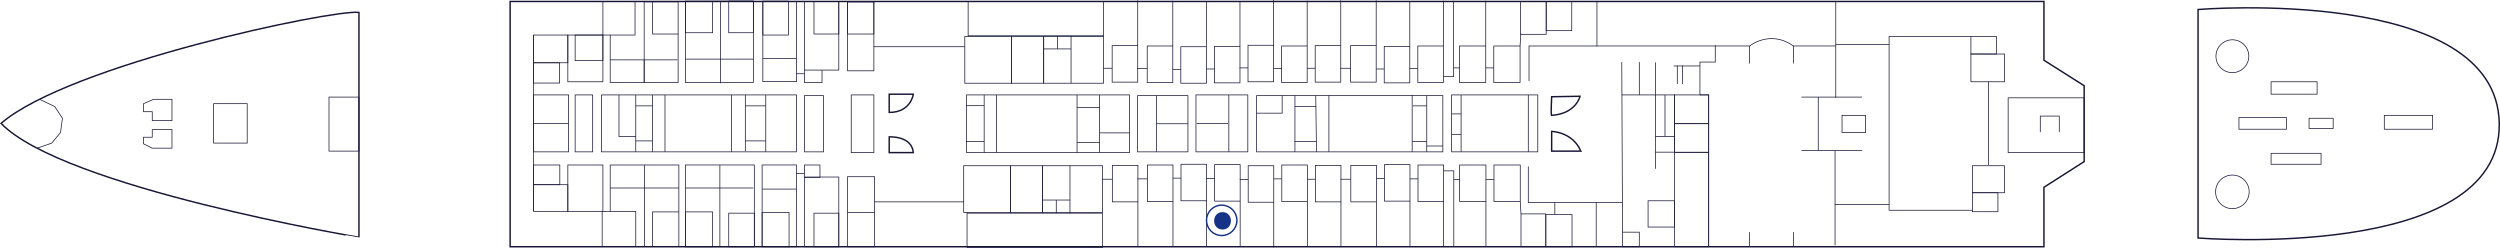 <?xml version="1.0" encoding="UTF-8"?><svg xmlns="http://www.w3.org/2000/svg" viewBox="0 0 3421.93 339.26"><defs><style>.cls-1{stroke:#173387;}.cls-1,.cls-2,.cls-3{fill:none;stroke-miterlimit:10;}.cls-1,.cls-3{stroke-width:2px;}.cls-4{fill:#173387;}.cls-2,.cls-3{stroke:#171636;}</style></defs><g id="_3eme_plan"><path class="cls-3" d="M3008.63,12.99v312.78s415,33.12,412.28-156.59c-2.72-189.71-412.28-156.19-412.28-156.19Z"/><rect class="cls-2" x="3263.56" y="157.89" width="65.98" height="18.99"/><rect class="cls-2" x="3160.59" y="161.88" width="32.99" height="13.99"/><rect class="cls-2" x="3108.61" y="111.92" width="62.98" height="16.99"/><rect class="cls-2" x="3064.62" y="160.88" width="64.98" height="15.99"/><rect class="cls-2" x="3108.61" y="209.85" width="68.39" height="14.99"/><circle class="cls-2" cx="3055.61" cy="262.6" r="22.99"/><circle class="cls-2" cx="3055.61" cy="76.94" r="22.48"/><polygon class="cls-3" points="2797.69 2 2797.69 82.44 2852.74 117.35 2852.74 221.18 2797.69 256.32 2797.69 337.76 698.26 337.76 698.26 2 2797.69 2"/><rect class="cls-2" x="2748.7" y="133.9" width="104.03" height="74.95"/><rect class="cls-2" x="2697.72" y="73.95" width="45.99" height="37.97"/><rect class="cls-2" x="2699.72" y="226.84" width="43.99" height="36.97"/><rect class="cls-2" x="2699.72" y="263.81" width="34.99" height="25.98"/><rect class="cls-2" x="2697.72" y="49.96" width="34.99" height="23.98"/><polyline class="cls-2" points="2792.69 180.87 2792.69 158.89 2818.69 158.89 2818.69 180.87"/><line class="cls-2" x1="2721.71" y1="111.92" x2="2721.71" y2="225.84"/><polyline class="cls-2" points="2697.72 49.96 2585.75 49.96 2585.75 287.79 2699.72 287.79"/><polyline class="cls-2" points="2511.77 335.76 2511.77 279.8 2585.75 279.8"/><polyline class="cls-2" points="2512.77 2 2512.77 60.96 2585.75 60.96"/><line class="cls-2" x1="2511.77" y1="279.8" x2="2511.77" y2="205.85"/><line class="cls-2" x1="2465.78" y1="205.85" x2="2548.76" y2="205.85"/><line class="cls-2" x1="2512.77" y1="60.96" x2="2512.77" y2="133.9"/><line class="cls-2" x1="2548.76" y1="132.9" x2="2465.78" y2="132.9"/><line class="cls-2" x1="2488.78" y1="132.9" x2="2488.78" y2="205.85"/><rect class="cls-2" x="2521.33" y="157.89" width="32.29" height="23.49"/><path class="cls-2" d="M2185.86,2v60.96h208.94s28.08-22.79,59.98,0h57.98"/><polyline class="cls-2" points="2347.81 61.96 2347.81 84.94 2326.82 84.94 2326.82 129.91 2338.82 129.91 2338.82 337.76"/><rect class="cls-2" x="2291.83" y="129.91" width="46.99" height="38.97"/><rect class="cls-2" x="2291.83" y="169.38" width="46.99" height="38.97"/><rect class="cls-2" x="2291.83" y="208.85" width="46.99" height="128.91"/><rect class="cls-2" x="2255.84" y="274.8" width="35.99" height="35.99"/><rect class="cls-2" x="2220.85" y="317.77" width="22.99" height="19.99"/><rect class="cls-2" x="2265.84" y="129.91" width="26.3" height="78.37"/><line class="cls-2" x1="2290.83" y1="90.29" x2="2326.82" y2="90.29"/><line class="cls-2" x1="2302.77" y1="114.91" x2="2302.77" y2="89.94"/><line class="cls-2" x1="2295.83" y1="114.92" x2="2295.83" y2="89.94"/><polyline class="cls-2" points="2219.85 129.91 2265.84 129.91 2265.84 85.42"/><line class="cls-2" x1="2243.84" y1="84.94" x2="2243.84" y2="129.91"/><line class="cls-2" x1="2219.85" y1="84.94" x2="2220.85" y2="317.77"/><line class="cls-2" x1="2278.99" y1="129.91" x2="2278.99" y2="186.87"/><line class="cls-2" x1="2265.84" y1="208.28" x2="2265.84" y2="231.03"/><line class="cls-2" x1="2394.8" y1="62.95" x2="2394.8" y2="86.94"/><line class="cls-2" x1="2454.78" y1="62.95" x2="2454.78" y2="86.94"/><line class="cls-2" x1="2394.8" y1="337.76" x2="2394.8" y2="317.77"/><line class="cls-2" x1="2454.78" y1="337.76" x2="2454.78" y2="317.77"/><polyline class="cls-2" points="2091.88 227.84 2091.88 277.3 2220.35 277.3"/><line class="cls-2" x1="2184.84" y1="337.76" x2="2184.84" y2="277.3"/><rect class="cls-2" x="2115.88" y="293.79" width="35.86" height="43.97"/><rect class="cls-2" x="2081.89" y="292.79" width="33.99" height="44.97"/><rect class="cls-2" x="2044.9" y="225.84" width="35.99" height="49.96"/><rect class="cls-2" x="1997.91" y="225.84" width="35.99" height="49.96"/><rect class="cls-2" x="1986.91" y="129.91" width="117.97" height="77.94"/><polyline class="cls-2" points="2185.86 62.95 2092.88 62.95 2092.88 110.92"/><line class="cls-2" x1="2080.89" y1="275.8" x2="2081.89" y2="292.79"/><line class="cls-2" x1="2128.22" y1="277.3" x2="2128.22" y2="293.79"/><line class="cls-2" x1="2033.9" y1="275.8" x2="2033.9" y2="337.76"/><line class="cls-2" x1="2033.9" y1="245.82" x2="2044.9" y2="245.82"/><polyline class="cls-2" points="1997.91 245.82 1989.91 245.82 1989.91 337.76"/><polyline class="cls-2" points="1989.91 245.82 1989.91 233.83 1975.92 233.83"/><line class="cls-2" x1="1999.91" y1="129.91" x2="1999.91" y2="207.85"/><line class="cls-2" x1="1986.91" y1="183.87" x2="1999.91" y2="183.87"/><line class="cls-2" x1="1986.91" y1="155.89" x2="1999.91" y2="155.89"/><line class="cls-2" x1="2091.88" y1="129.91" x2="2091.88" y2="207.85"/><line class="cls-2" x1="2265.64" y1="186.87" x2="2292.13" y2="186.87"/><path class="cls-3" d="M2123.87,206.85v-26.98s28.46.4,39.99,26.98h-39.99Z"/><path class="cls-3" d="M2123.87,157.89c-1.37.1,0-25.48,0-25.48l38.84-.65s-5.14,23.79-38.84,26.14Z"/><rect class="cls-2" x="2081.39" y="2" width="34.99" height="44.97"/><rect class="cls-2" x="2116.38" y="2" width="34.99" height="39.97"/><rect class="cls-2" x="1940.92" y="225.84" width="34.99" height="49.96"/><line class="cls-2" x1="1975.92" y1="337.76" x2="1975.92" y2="275.8"/><line class="cls-2" x1="1940.92" y1="244.82" x2="1929.92" y2="244.82"/><rect class="cls-2" x="1894.94" y="225.34" width="34.99" height="49.96"/><line class="cls-2" x1="1929.93" y1="337.26" x2="1929.93" y2="275.3"/><line class="cls-2" x1="1894.94" y1="244.33" x2="1883.94" y2="244.33"/><rect class="cls-2" x="1848.95" y="226.34" width="34.99" height="49.96"/><line class="cls-2" x1="1883.94" y1="338.26" x2="1883.94" y2="276.3"/><line class="cls-2" x1="1848.95" y1="245.32" x2="1834.95" y2="245.32"/><rect class="cls-2" x="1800.46" y="226.34" width="34.99" height="49.96"/><line class="cls-2" x1="1835.45" y1="338.26" x2="1835.45" y2="276.3"/><line class="cls-2" x1="1800.46" y1="245.32" x2="1789.46" y2="245.32"/><rect class="cls-2" x="1754.48" y="225.84" width="34.99" height="49.96"/><line class="cls-2" x1="1789.47" y1="337.76" x2="1789.47" y2="275.8"/><line class="cls-2" x1="1754.48" y1="244.82" x2="1743.48" y2="244.82"/><rect class="cls-2" x="1708.49" y="226.84" width="34.99" height="49.96"/><line class="cls-2" x1="1743.48" y1="338.76" x2="1743.48" y2="276.8"/><line class="cls-2" x1="1708.49" y1="245.82" x2="1696.99" y2="245.82"/><rect class="cls-2" x="1662.5" y="225.34" width="34.99" height="49.96"/><line class="cls-2" x1="1697.49" y1="337.26" x2="1697.49" y2="275.3"/><line class="cls-2" x1="1662.5" y1="244.33" x2="1651.5" y2="244.33"/><rect class="cls-2" x="1616.52" y="224.84" width="34.99" height="49.96"/><line class="cls-2" x1="1651.51" y1="336.76" x2="1651.51" y2="274.8"/><line class="cls-2" x1="1616.52" y1="243.83" x2="1605.52" y2="243.83"/><rect class="cls-2" x="1570.53" y="225.84" width="34.99" height="49.96"/><line class="cls-2" x1="1605.52" y1="337.76" x2="1605.52" y2="275.8"/><line class="cls-2" x1="1570.53" y1="244.82" x2="1556.53" y2="244.82"/><rect class="cls-2" x="1522.54" y="226.34" width="34.99" height="49.96"/><line class="cls-2" x1="1557.53" y1="338.26" x2="1557.53" y2="276.3"/><line class="cls-2" x1="1522.54" y1="245.32" x2="1508.54" y2="245.32"/><rect class="cls-2" x="2044.64" y="62.95" width="35.99" height="49.96"/><rect class="cls-2" x="1997.66" y="62.95" width="35.99" height="49.96"/><line class="cls-2" x1="2080.63" y1="62.95" x2="2081.63" y2="45.97"/><line class="cls-2" x1="2033.65" y1="62.95" x2="2033.65" y2="1"/><line class="cls-2" x1="2033.65" y1="92.93" x2="2044.64" y2="92.93"/><polyline class="cls-2" points="1997.66 92.94 1989.66 92.94 1989.66 1"/><polyline class="cls-2" points="1989.66 92.94 1989.66 104.92 1975.66 104.92"/><rect class="cls-2" x="1940.67" y="62.95" width="34.99" height="49.96"/><line class="cls-2" x1="1975.66" y1="1" x2="1975.66" y2="62.95"/><line class="cls-2" x1="1940.67" y1="93.93" x2="1929.67" y2="93.93"/><rect class="cls-2" x="1894.69" y="63.45" width="34.99" height="49.96"/><line class="cls-2" x1="1929.68" y1="1.5" x2="1929.68" y2="63.45"/><line class="cls-2" x1="1894.69" y1="94.43" x2="1883.69" y2="94.43"/><rect class="cls-2" x="1848.7" y="62.45" width="34.99" height="49.96"/><line class="cls-2" x1="1883.69" y1=".5" x2="1883.69" y2="62.45"/><line class="cls-2" x1="1848.7" y1="93.43" x2="1834.7" y2="93.43"/><rect class="cls-2" x="1800.21" y="62.46" width="34.99" height="49.96"/><line class="cls-2" x1="1835.2" y1=".5" x2="1835.2" y2="62.46"/><line class="cls-2" x1="1800.21" y1="93.43" x2="1789.21" y2="93.43"/><rect class="cls-2" x="1754.23" y="62.96" width="34.99" height="49.96"/><line class="cls-2" x1="1789.22" y1="1" x2="1789.22" y2="62.96"/><line class="cls-2" x1="1754.23" y1="93.93" x2="1743.23" y2="93.93"/><rect class="cls-2" x="1708.24" y="61.96" width="34.99" height="49.96"/><line class="cls-2" x1="1743.23" x2="1743.23" y2="61.96"/><line class="cls-2" x1="1708.24" y1="92.93" x2="1696.74" y2="92.93"/><rect class="cls-2" x="1662.25" y="63.45" width="34.99" height="49.96"/><line class="cls-2" x1="1697.24" y1="1.5" x2="1697.24" y2="63.45"/><line class="cls-2" x1="1662.25" y1="94.43" x2="1651.25" y2="94.43"/><rect class="cls-2" x="1616.27" y="63.95" width="34.99" height="49.96"/><line class="cls-2" x1="1651.26" y1="2" x2="1651.26" y2="63.95"/><line class="cls-2" x1="1616.27" y1="94.93" x2="1605.26" y2="94.93"/><rect class="cls-2" x="1570.28" y="62.95" width="34.99" height="49.96"/><line class="cls-2" x1="1605.27" y1="1" x2="1605.27" y2="62.95"/><line class="cls-2" x1="1570.28" y1="93.93" x2="1556.28" y2="93.93"/><rect class="cls-2" x="1522.29" y="62.45" width="34.99" height="49.96"/><line class="cls-2" x1="1557.28" y1=".5" x2="1557.28" y2="62.45"/><line class="cls-2" x1="1522.29" y1="93.43" x2="1510.04" y2="93.43"/><rect class="cls-2" x="1719.99" y="130.91" width="254.93" height="76.95"/><rect class="cls-2" x="1637.01" y="129.91" width="70.98" height="77.94"/><rect class="cls-2" x="1557.03" y="130.91" width="68.98" height="76.95"/><rect class="cls-2" x="1323.09" y="129.91" width="222.94" height="78.94"/><rect class="cls-2" x="1319.09" y="226.84" width="63.95" height="63.95"/><rect class="cls-2" x="1427.07" y="226.84" width="81.98" height="63.95"/><rect class="cls-2" x="1383.05" y="226.84" width="44.02" height="63.95"/><rect class="cls-2" x="1323.66" y="291.79" width="185.38" height="46.97"/><line class="cls-2" x1="1952.92" y1="130.91" x2="1952.92" y2="207.85"/><line class="cls-2" x1="1932.93" y1="129.91" x2="1932.93" y2="207.85"/><line class="cls-2" x1="1952.92" y1="144.9" x2="1933.93" y2="144.9"/><line class="cls-2" x1="1952.92" y1="193.86" x2="1932.93" y2="193.86"/><line class="cls-2" x1="1952.92" y1="199.85" x2="1974.92" y2="199.85"/><line class="cls-2" x1="1818.96" y1="207.85" x2="1818.96" y2="130.91"/><line class="cls-2" x1="1800.96" y1="130.91" x2="1801.96" y2="207.85"/><line class="cls-2" x1="1772.47" y1="207.85" x2="1772.47" y2="130.91"/><line class="cls-2" x1="1801.46" y1="145.9" x2="1772.47" y2="145.9"/><line class="cls-2" x1="1801.96" y1="193.86" x2="1771.98" y2="193.86"/><polyline class="cls-2" points="1719.99 154.89 1754.98 154.89 1754.98 130.91"/><line class="cls-2" x1="1682" y1="129.91" x2="1682" y2="207.85"/><line class="cls-2" x1="1638.01" y1="168.88" x2="1681" y2="168.88"/><line class="cls-2" x1="1583.02" y1="130.91" x2="1583.02" y2="207.85"/><line class="cls-2" x1="1626.01" y1="169.38" x2="1583.02" y2="169.38"/><line class="cls-2" x1="1505.04" y1="129.91" x2="1505.04" y2="208.85"/><line class="cls-2" x1="1546.03" y1="181.87" x2="1505.04" y2="181.87"/><line class="cls-2" x1="1474.23" y1="129.91" x2="1474.23" y2="208.85"/><line class="cls-2" x1="1505.04" y1="147.24" x2="1474.23" y2="147.24"/><line class="cls-2" x1="1505.04" y1="194.86" x2="1474.23" y2="194.86"/><line class="cls-2" x1="1364.08" y1="129.91" x2="1364.08" y2="208.85"/><line class="cls-2" x1="1347.09" y1="129.91" x2="1347.09" y2="208.85"/><line class="cls-2" x1="1322.09" y1="193.86" x2="1347.09" y2="193.86"/><line class="cls-2" x1="1322.09" y1="144.64" x2="1347.09" y2="144.64"/><line class="cls-2" x1="1464.54" y1="226.84" x2="1464.54" y2="291.79"/><line class="cls-2" x1="1427.07" y1="273.8" x2="1464.54" y2="273.8"/><line class="cls-2" x1="1445.8" y1="291.79" x2="1445.8" y2="273.8"/><rect class="cls-2" x="1320.59" y="49.96" width="63.95" height="63.95"/><rect class="cls-2" x="1428.57" y="49.96" width="81.98" height="63.95"/><rect class="cls-2" x="1384.55" y="49.96" width="44.02" height="63.95"/><rect class="cls-2" x="1325.16" y="2" width="185.38" height="46.97"/><line class="cls-2" x1="1466.04" y1="113.92" x2="1466.04" y2="48.96"/><line class="cls-2" x1="1428.57" y1="66.95" x2="1466.04" y2="66.95"/><line class="cls-2" x1="1447.3" y1="48.96" x2="1447.3" y2="66.95"/><rect class="cls-2" x="1101.15" y="130.91" width="25.99" height="76.95"/><rect class="cls-2" x="1160.14" y="241.83" width="36.99" height="95.93"/><line class="cls-2" x1="1319.59" y1="276.3" x2="1197.13" y2="276.3"/><line class="cls-2" x1="1160.14" y1="290.79" x2="1197.13" y2="290.79"/><rect class="cls-2" x="1165.14" y="129.91" width="30.99" height="78.94"/><rect class="cls-2" x="1101.15" y="242.33" width="46.99" height="95.43"/><rect class="cls-2" x="1101.15" y="225.84" width="21.18" height="16.9"/><rect class="cls-2" x="1043.17" y="225.84" width="46.99" height="111.92"/><line class="cls-2" x1="1101.15" y1="237.54" x2="1090.16" y2="237.54"/><line class="cls-2" x1="1043.17" y1="258.81" x2="1090.16" y2="258.81"/><rect class="cls-2" x="938.2" y="225.84" width="94.29" height="111.92"/><rect class="cls-2" x="1160.14" y="2.5" width="35.99" height="94.43"/><rect class="cls-2" x="823.23" y="129.91" width="266.93" height="77.94"/><rect class="cls-2" x="1044.17" y="2.25" width="46.04" height="109.42"/><rect class="cls-2" x="938.2" y="1.5" width="92.97" height="111.42"/><line class="cls-2" x1="1196.13" y1="63.95" x2="1320.59" y2="63.95"/><path class="cls-3" d="M1217.12,153.89v-24.98h32.99s-3.14,24.98-32.99,24.98Z"/><path class="cls-3" d="M1217.12,208.85v-21.48s30.86-1.91,32.99,21.48h-32.99Z"/><rect class="cls-2" x="1101.15" y="2" width="46.99" height="93.93"/><polyline class="cls-2" points="1101.15 95.93 1101.15 112.92 1125.15 112.92 1125.15 95.93"/><line class="cls-2" x1="1090.21" y1="100.93" x2="1101.15" y2="100.93"/><line class="cls-2" x1="1044.17" y1="79.94" x2="1090.21" y2="79.94"/><line class="cls-2" x1="986.19" y1="1.5" x2="986.19" y2="113.92"/><line class="cls-2" x1="938.2" y1="80.94" x2="1031.17" y2="80.94"/><line class="cls-2" x1="1048.17" y1="129.91" x2="1048.17" y2="207.85"/><line class="cls-2" x1="1020.18" y1="129.91" x2="1020.18" y2="206.85"/><line class="cls-2" x1="1048.17" y1="144.9" x2="1020.18" y2="144.9"/><line class="cls-2" x1="1048.17" y1="192.86" x2="1020.18" y2="192.86"/><line class="cls-2" x1="1001.18" y1="129.91" x2="1001.18" y2="207.85"/><line class="cls-2" x1="910.21" y1="129.91" x2="910.21" y2="207.85"/><line class="cls-2" x1="893.21" y1="129.91" x2="893.21" y2="207.85"/><line class="cls-2" x1="870.22" y1="129.91" x2="870.22" y2="207.85"/><line class="cls-2" x1="893.21" y1="144.9" x2="870.22" y2="144.9"/><line class="cls-2" x1="893.21" y1="192.86" x2="870.22" y2="192.86"/><polyline class="cls-2" points="847.22 129.91 847.22 186.87 870.56 186.87"/><line class="cls-2" x1="985.35" y1="225.84" x2="985.35" y2="337.76"/><line class="cls-2" x1="938.2" y1="257.32" x2="1031.17" y2="257.32"/><polyline class="cls-2" points="824.23 337.76 824.23 289.29 835.23 289.29 835.23 225.84 929.2 225.84 929.2 337.76"/><line class="cls-2" x1="882.21" y1="337.76" x2="882.21" y2="225.84"/><line class="cls-2" x1="835.23" y1="257.32" x2="929.2" y2="257.32"/><polyline class="cls-2" points="835.23 289.29 870.22 289.29 870.22 337.76"/><polyline class="cls-2" points="893.21 337.76 893.21 290.04 929.2 290.04"/><rect class="cls-2" x="938.2" y="290.04" width="37.19" height="47.72"/><rect class="cls-2" x="997.47" y="291.79" width="35.03" height="45.97"/><rect class="cls-2" x="1043.17" y="290.79" width="36.88" height="46.97"/><rect class="cls-2" x="1114.15" y="291.79" width="33.99" height="45.97"/><rect class="cls-2" x="1160.14" y="2.5" width="35.99" height="44.07"/><rect class="cls-2" x="1114.15" y="1.99" width="33.99" height="44.57"/><rect class="cls-2" x="1044.17" y="1.5" width="34.99" height="46.47"/><rect class="cls-2" x="997.47" y="1.5" width="33.71" height="43.3"/><rect class="cls-2" x="938.2" y="1.99" width="37.19" height="42.81"/><rect class="cls-2" x="881.71" y="2.5" width="46.49" height="110.42"/><rect class="cls-2" x="825.23" y="1.99" width="43.99" height="45.97"/><rect class="cls-2" x="835.23" y="81.94" width="46.49" height="30.98"/><line class="cls-2" x1="927.2" y1="81.94" x2="881.71" y2="81.94"/><polyline class="cls-2" points="893.21 1.99 893.21 46.57 928.2 46.57"/><line class="cls-2" x1="835.23" y1="81.94" x2="835.23" y2="47.97"/><rect class="cls-2" x="777.24" y="47.97" width="47.99" height="63.95"/><rect class="cls-2" x="730.26" y="47.96" width="46.99" height="37.97"/><rect class="cls-2" x="787.24" y="47.96" width="37.99" height="34.98"/><rect class="cls-2" x="730.26" y="85.94" width="35.68" height="27.75"/><rect class="cls-2" x="787.24" y="129.91" width="23.99" height="77.94"/><rect class="cls-2" x="730.26" y="129.91" width="47.99" height="77.94"/><rect class="cls-2" x="777.24" y="225.84" width="47.99" height="63.45"/><rect class="cls-2" x="730.26" y="225.84" width="35.99" height="26.98"/><rect class="cls-2" x="730.26" y="252.82" width="46.99" height="36.47"/><line class="cls-2" x1="730.26" y1="47.96" x2="730.26" y2="288.79"/><line class="cls-2" x1="730.26" y1="168.88" x2="778.24" y2="168.88"/><path class="cls-3" d="M491.32,16.99v307.78S86.61,256.94,1.45,168.89C94.5,88.43,455.9,12.53,491.32,16.99Z"/><polyline class="cls-2" points="54.03 135.9 74.95 145.88 85.46 161.88 82.85 181.38 70.81 195.86 50.72 202.85"/><polygon class="cls-2" points="196.41 141.9 196.41 152.9 208.4 152.9 208.4 165 235.39 165 235.39 135.9 210.4 135.9 196.41 141.9"/><polygon class="cls-2" points="196.41 196.85 196.4 187.86 208.4 187.87 208.4 177.36 235.39 177.36 235.39 202.85 208.4 202.85 196.41 196.85"/><rect class="cls-2" x="292.37" y="141.9" width="45.99" height="53.96"/><rect class="cls-2" x="450.33" y="132.9" width="40.99" height="73.95"/></g><g id="points"><path class="cls-4" d="M1673.38,314.16c15.32,0,15.35-23.81,0-23.81s-15.35,23.81,0,23.81h0Z"/><circle class="cls-1" cx="1672.25" cy="301.6" r="20.8"/></g></svg>